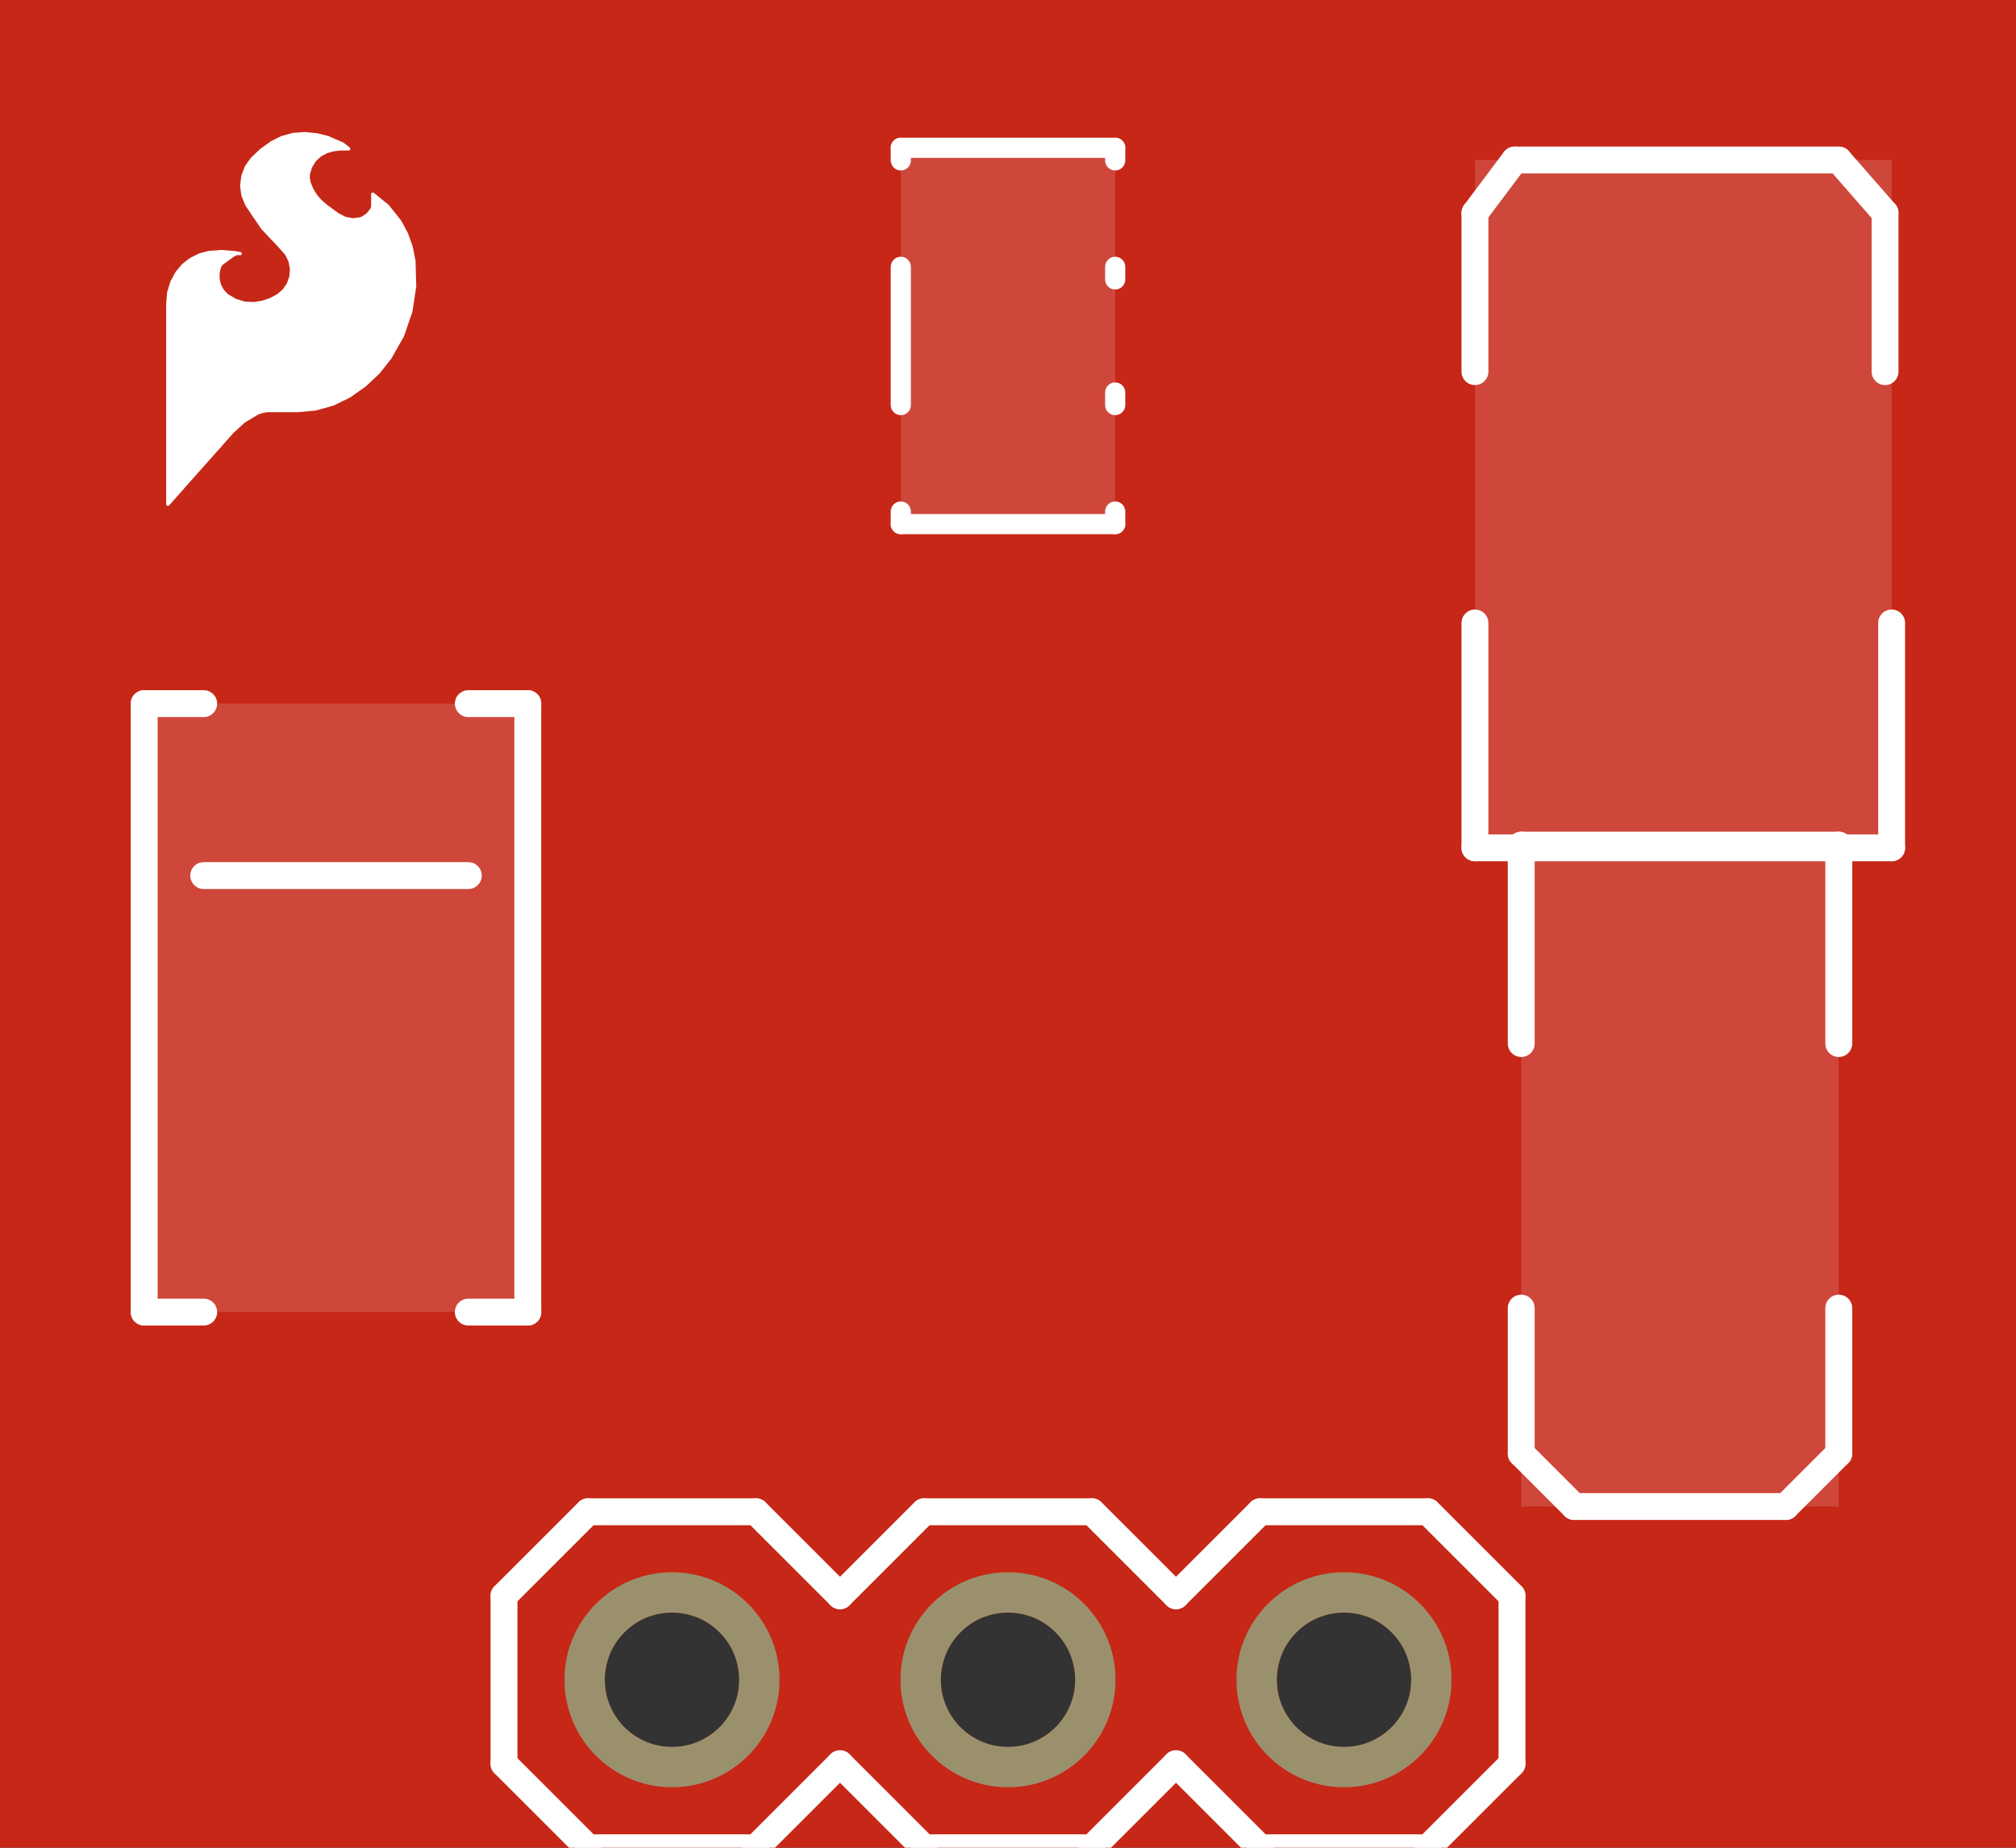 <?xml version='1.0' encoding='UTF-8' standalone='no'?>
<!-- Created with Fritzing (http://www.fritzing.org/) -->
<svg xmlns="http://www.w3.org/2000/svg" width="0.6in" x="0in" version="1.2" y="0in" height="0.55in" viewBox="0 0 43.2 39.6" baseProfile="tiny">
 <rect x="0" y="0" width="43.2" height="39.6" fill="#333333" stroke="none"/>
 <desc >Fritzing breadboard generated by brd2svg</desc>
 <g  id="breadboard" stroke-width="0">
  <g  id="icon" stroke-width="0">
   <path  fill="#C62717" stroke="none" stroke-width="0" d="M0,39.6L0,0L43.2,0L43.2,39.6L0,39.6M12.96,36a1.44,1.44,0,1,0,2.88,0,1.44,1.44,0,1,0,-2.88,0zM20.16,36a1.44,1.44,0,1,0,2.88,0,1.44,1.44,0,1,0,-2.88,0zM27.36,36a1.44,1.44,0,1,0,2.88,0,1.44,1.44,0,1,0,-2.88,0z"/>
   <g  stroke-width="0">
    <title >layer 21</title>
    <g  stroke-width="0">
     <title >element:C1</title>
     <g  stroke-width="0">
      <title >package:EIA3216</title>
      <line  stroke="white" stroke-linecap="round" y1="22.365" x1="32.598" y2="18.113" stroke-width="0.576" x2="32.598"/>
      <line  stroke="white" stroke-linecap="round" y1="18.113" x1="32.598" y2="18.113" stroke-width="0.576" x2="39.402"/>
      <line  stroke="white" stroke-linecap="round" y1="18.113" x1="39.402" y2="22.365" stroke-width="0.576" x2="39.402"/>
      <line  stroke="white" stroke-linecap="round" y1="28.035" x1="32.598" y2="31.153" stroke-width="0.576" x2="32.598"/>
      <line  stroke="white" stroke-linecap="round" y1="31.153" x1="32.598" y2="32.287" stroke-width="0.576" x2="33.732"/>
      <line  stroke="white" stroke-linecap="round" y1="32.287" x1="33.732" y2="32.287" stroke-width="0.576" x2="38.268"/>
      <line  stroke="white" stroke-linecap="round" y1="32.287" x1="38.268" y2="31.153" stroke-width="0.576" x2="39.402"/>
      <line  stroke="white" stroke-linecap="round" y1="31.153" x1="39.402" y2="28.035" stroke-width="0.576" x2="39.402"/>
     </g>
    </g>
    <g  stroke-width="0">
     <title >element:C2</title>
     <g  stroke-width="0">
      <title >package:EIA3528</title>
      <line  stroke="white" stroke-linecap="round" y1="13.351" x1="40.535" y2="18.17" stroke-width="0.576" x2="40.535"/>
      <line  stroke="white" stroke-linecap="round" y1="18.17" x1="40.535" y2="18.17" stroke-width="0.576" x2="31.606"/>
      <line  stroke="white" stroke-linecap="round" y1="18.17" x1="31.606" y2="13.351" stroke-width="0.576" x2="31.606"/>
      <line  stroke="white" stroke-linecap="round" y1="7.965" x1="40.394" y2="4.564" stroke-width="0.576" x2="40.394"/>
      <line  stroke="white" stroke-linecap="round" y1="4.564" x1="40.394" y2="3.43" stroke-width="0.576" x2="39.402"/>
      <line  stroke="white" stroke-linecap="round" y1="3.43" x1="39.402" y2="3.43" stroke-width="0.576" x2="32.457"/>
      <line  stroke="white" stroke-linecap="round" y1="3.43" x1="32.457" y2="4.564" stroke-width="0.576" x2="31.606"/>
      <line  stroke="white" stroke-linecap="round" y1="4.564" x1="31.606" y2="7.965" stroke-width="0.576" x2="31.606"/>
     </g>
    </g>
    <g  stroke-width="0">
     <title >element:D1</title>
     <g  stroke-width="0">
      <title >package:SMA-DIODE</title>
      <line  stroke="white" stroke-linecap="round" y1="28.12" x1="4.365" y2="28.12" stroke-width="0.576" x2="3.09"/>
      <line  stroke="white" stroke-linecap="round" y1="28.12" x1="3.09" y2="15.08" stroke-width="0.576" x2="3.09"/>
      <line  stroke="white" stroke-linecap="round" y1="15.08" x1="3.09" y2="15.08" stroke-width="0.576" x2="4.365"/>
      <line  stroke="white" stroke-linecap="round" y1="15.08" x1="10.035" y2="15.08" stroke-width="0.576" x2="11.31"/>
      <line  stroke="white" stroke-linecap="round" y1="15.08" x1="11.31" y2="28.12" stroke-width="0.576" x2="11.31"/>
      <line  stroke="white" stroke-linecap="round" y1="28.12" x1="11.31" y2="28.12" stroke-width="0.576" x2="10.035"/>
      <line  stroke="white" stroke-linecap="round" y1="18.765" x1="4.365" y2="18.765" stroke-width="0.576" x2="10.035"/>
     </g>
    </g>
    <g  stroke-width="0">
     <title >element:IC1</title>
     <g  stroke-width="0">
      <title >package:SOT23-5</title>
      <line  stroke="white" stroke-linecap="round" y1="3.168" x1="19.303" y2="3.168" stroke-width="0.432" x2="23.897"/>
      <line  stroke="white" stroke-linecap="round" y1="11.232" x1="23.897" y2="11.232" stroke-width="0.432" x2="19.303"/>
      <line  stroke="white" stroke-linecap="round" y1="8.681" x1="19.303" y2="5.719" stroke-width="0.432" x2="19.303"/>
      <line  stroke="white" stroke-linecap="round" y1="8.412" x1="23.897" y2="8.681" stroke-width="0.432" x2="23.897"/>
      <line  stroke="white" stroke-linecap="round" y1="5.719" x1="23.897" y2="5.988" stroke-width="0.432" x2="23.897"/>
      <line  stroke="white" stroke-linecap="round" y1="10.963" x1="23.897" y2="11.232" stroke-width="0.432" x2="23.897"/>
      <line  stroke="white" stroke-linecap="round" y1="3.168" x1="23.897" y2="3.437" stroke-width="0.432" x2="23.897"/>
      <line  stroke="white" stroke-linecap="round" y1="3.437" x1="19.303" y2="3.168" stroke-width="0.432" x2="19.303"/>
      <line  stroke="white" stroke-linecap="round" y1="11.232" x1="19.303" y2="10.963" stroke-width="0.432" x2="19.303"/>
     </g>
    </g>
    <g  stroke-width="0">
     <title >element:JP1</title>
     <g  stroke-width="0">
      <title >package:1X03</title>
      <line  stroke="white" stroke-linecap="round" y1="34.2" x1="25.2" y2="32.4" stroke-width="0.576" x2="27"/>
      <line  stroke="white" stroke-linecap="round" y1="32.4" x1="27" y2="32.4" stroke-width="0.576" x2="30.6"/>
      <line  stroke="white" stroke-linecap="round" y1="32.4" x1="30.6" y2="34.2" stroke-width="0.576" x2="32.4"/>
      <line  stroke="white" stroke-linecap="round" y1="37.8" x1="32.4" y2="39.6" stroke-width="0.576" x2="30.6"/>
      <line  stroke="white" stroke-linecap="round" y1="39.6" x1="30.6" y2="39.6" stroke-width="0.576" x2="27"/>
      <line  stroke="white" stroke-linecap="round" y1="39.6" x1="27" y2="37.8" stroke-width="0.576" x2="25.2"/>
      <line  stroke="white" stroke-linecap="round" y1="32.4" x1="12.6" y2="32.4" stroke-width="0.576" x2="16.2"/>
      <line  stroke="white" stroke-linecap="round" y1="32.4" x1="16.2" y2="34.2" stroke-width="0.576" x2="18"/>
      <line  stroke="white" stroke-linecap="round" y1="37.8" x1="18" y2="39.6" stroke-width="0.576" x2="16.2"/>
      <line  stroke="white" stroke-linecap="round" y1="34.2" x1="18" y2="32.4" stroke-width="0.576" x2="19.8"/>
      <line  stroke="white" stroke-linecap="round" y1="32.4" x1="19.8" y2="32.4" stroke-width="0.576" x2="23.4"/>
      <line  stroke="white" stroke-linecap="round" y1="32.4" x1="23.4" y2="34.2" stroke-width="0.576" x2="25.2"/>
      <line  stroke="white" stroke-linecap="round" y1="37.8" x1="25.2" y2="39.6" stroke-width="0.576" x2="23.4"/>
      <line  stroke="white" stroke-linecap="round" y1="39.6" x1="23.4" y2="39.6" stroke-width="0.576" x2="19.8"/>
      <line  stroke="white" stroke-linecap="round" y1="39.6" x1="19.8" y2="37.8" stroke-width="0.576" x2="18"/>
      <line  stroke="white" stroke-linecap="round" y1="34.2" x1="10.8" y2="37.8" stroke-width="0.576" x2="10.8"/>
      <line  stroke="white" stroke-linecap="round" y1="32.4" x1="12.6" y2="34.2" stroke-width="0.576" x2="10.8"/>
      <line  stroke="white" stroke-linecap="round" y1="37.8" x1="10.8" y2="39.6" stroke-width="0.576" x2="12.6"/>
      <line  stroke="white" stroke-linecap="round" y1="39.6" x1="16.2" y2="39.6" stroke-width="0.576" x2="12.6"/>
      <line  stroke="white" stroke-linecap="round" y1="34.2" x1="32.4" y2="37.8" stroke-width="0.576" x2="32.4"/>
     </g>
    </g>
    <g  stroke-width="0">
     <title >element:U1</title>
     <g  stroke-width="0">
      <title >package:CR54</title>
     </g>
    </g>
   </g>
   <rect  width="6.803" x="32.598" y="18.113" fill="#ffffff" height="14.173" stroke="none" fill-opacity="0.15" stroke-width="0"/>
   <rect  width="8.929" x="31.606" y="3.43" fill="#ffffff" height="14.74" stroke="none" fill-opacity="0.15" stroke-width="0"/>
   <rect  width="8.22" x="3.09" y="15.08" fill="#ffffff" height="13.039" stroke="none" fill-opacity="0.15" stroke-width="0"/>
   <rect  width="4.594" x="19.303" y="3.168" fill="#ffffff" height="8.064" stroke="none" fill-opacity="0.15" stroke-width="0"/>
   <circle  fill="none" cx="14.4" cy="36" connectorname="GND" stroke="#9A916C" r="1.872" id="connector11pin" stroke-width="0.864"/>
   <circle  fill="none" cx="21.6" cy="36" connectorname="VOUT" stroke="#9A916C" r="1.872" id="connector12pin" stroke-width="0.864"/>
   <circle  fill="none" cx="28.8" cy="36" connectorname="VIN" stroke="#9A916C" r="1.872" id="connector13pin" stroke-width="0.864"/>
  </g>
  <g  id="sfe-logo-flame" stroke-width="0" transform="matrix(1, 0, 0, 1, 3.561, 2.829)">
   <g  stroke-width="0">
    <title >element:JP2</title>
    <g  stroke-width="0">
     <title >package:SFE-LOGO-FLAME</title>
     <title >polygon</title>
    </g>
   </g>
   <path  fill="#FFFFFF" stroke-width="0" d="M5.357,3.235c0,-0.001,0,-0.002,0,-0.003c0,-0.001,0,-0.003,0,-0.005L5.355,3.166c0,-0.001,0,-0.003,0,-0.004c0,-0.002,0,-0.004,-0.001,-0.007L5.349,2.947c0,-0.001,0,-0.001,0,-0.002c0,-0.001,0,-0.003,0,-0.005L5.343,2.757c0,-0.001,0,-0.001,0,-0.002c0,0,0,0,0,0c0,-0.001,-0.001,-0.003,-0.001,-0.005L5.336,2.724c0,-0.001,0,-0.003,0,-0.004L5.294,2.512c0,-0.004,-0.001,-0.009,-0.003,-0.013L5.282,2.457c0,-0.001,0,-0.003,-0.001,-0.005c0,0,0,0,0,0l0,0L5.276,2.437C5.275,2.431,5.273,2.425,5.271,2.42L5.249,2.359C5.248,2.358,5.247,2.356,5.247,2.354L5.181,2.168c0,0,-0.001,-0.001,-0.001,-0.002C5.179,2.165,5.179,2.163,5.178,2.162L5.165,2.138C5.164,2.136,5.163,2.135,5.162,2.133L5.088,1.996C5.087,1.993,5.086,1.99,5.084,1.988L5.049,1.922C5.048,1.92,5.047,1.918,5.046,1.917l-0.01,-0.019C5.035,1.897,5.035,1.896,5.034,1.896C5.033,1.894,5.032,1.893,5.031,1.892L4.823,1.631C4.821,1.627,4.819,1.625,4.816,1.622L4.775,1.571C4.774,1.57,4.774,1.569,4.773,1.568C4.772,1.567,4.771,1.565,4.77,1.564L4.665,1.479C4.663,1.478,4.662,1.476,4.66,1.475L4.579,1.409c-0.003,-0.003,-0.006,-0.006,-0.01,-0.008L4.492,1.338c-0.003,-0.004,-0.008,-0.008,-0.013,-0.01L4.45,1.304c-0.008,-0.006,-0.019,-0.01,-0.024,-0.008L4.425,1.296c-0.005,0,-0.009,0.002,-0.013,0.004c-0.001,0,-0.001,0,-0.001,0c-0.004,0.002,-0.007,0.005,-0.01,0.008c0,0,0,0,0,0c0,0,0,0,-0.001,0c0,0,0,0,0,0c0,0,0,0,-0.001,0C4.398,1.311,4.397,1.312,4.396,1.314l0,0c0,0,0,0,0,0c0,0,-0.001,0,-0.001,0s0,0,0,0C4.393,1.321,4.392,1.327,4.392,1.333l0,0.245L4.387,1.615L4.38,1.632C4.379,1.634,4.378,1.636,4.378,1.638L4.335,1.694C4.332,1.697,4.33,1.7,4.328,1.703l-0.03,0.038l-0.03,0.021C4.266,1.763,4.264,1.764,4.262,1.766L4.195,1.812L4.146,1.83L3.993,1.847L3.844,1.818L3.705,1.748L3.53,1.621C3.529,1.62,3.527,1.619,3.525,1.618L3.449,1.562L3.353,1.48C3.352,1.479,3.35,1.477,3.348,1.476l-0.06,-0.064C3.288,1.41,3.287,1.409,3.285,1.407l-0.051,-0.06C3.232,1.343,3.229,1.339,3.226,1.335L3.153,1.217L3.148,1.206c0,-0.002,-0.001,-0.004,-0.002,-0.005L3.119,1.134C3.118,1.132,3.117,1.129,3.116,1.127l-0.021,-0.05l0,-0.003c0,-0.005,-0.001,-0.009,-0.002,-0.013L3.078,0.992l0.003,-0.086l0.044,-0.146l0.015,-0.025c0.001,-0.001,0.002,-0.003,0.003,-0.005l0.062,-0.101l0.11,-0.103c0.001,0,0.002,-0.001,0.002,-0.002l0.136,-0.072l0.139,-0.039l0.145,-0.016l0.171,0c0.005,0,0.011,-0.001,0.015,-0.003c0.001,0,0.001,0,0.001,0l0,0c0.001,0,0.001,0,0.001,0l0,0c0.003,-0.001,0.005,-0.003,0.007,-0.005c0.005,-0.003,0.008,-0.008,0.01,-0.013l0,0l0,0c0.002,-0.003,0.002,-0.006,0.003,-0.01c0,-0.008,-0.002,-0.016,-0.006,-0.022l0,0c0,0,-0.001,0,-0.001,0C3.938,0.339,3.938,0.337,3.937,0.336L3.93,0.33c0,-0.001,-0.001,-0.001,-0.001,-0.002L3.928,0.328C3.927,0.325,3.927,0.325,3.924,0.324L3.802,0.229C3.798,0.224,3.795,0.224,3.793,0.224L3.65,0.162l0,0c0,0,0,0,-0.001,0l-0.1,-0.042L3.521,0.105C3.519,0.104,3.517,0.103,3.514,0.103L3.485,0.089c-0.002,0,-0.004,-0.001,-0.006,-0.002c0,0,0,0,0,0l0,0L3.253,0.031C3.25,0.03,3.246,0.029,3.242,0.029L3.231,0.026C3.229,0.025,3.226,0.025,3.225,0.025L2.97,0C2.969,0,2.967,0,2.966,0l0,0C2.965,0,2.963,0,2.962,0L2.717,0.019c0,0,-0.001,0,-0.001,0c-0.002,0,-0.005,0,-0.007,0.001L2.678,0.029c-0.003,0,-0.007,0.001,-0.01,0.003L2.473,0.085C2.47,0.086,2.468,0.09,2.465,0.088L2.288,0.177c0,0,0,0,-0.001,0L2.245,0.198c-0.001,0,-0.001,0,-0.002,0.001c0,0,0,0,0,0C2.242,0.2,2.24,0.201,2.239,0.202L2.02,0.359C2.018,0.36,2.017,0.361,2.015,0.363L1.829,0.54C1.827,0.541,1.825,0.543,1.823,0.545L1.818,0.55c0,0.001,-0.001,0.002,-0.002,0.002C1.815,0.553,1.814,0.555,1.813,0.556L1.716,0.691c0,0,0,0,0,0.001L1.692,0.726C1.691,0.727,1.69,0.728,1.69,0.729C1.688,0.731,1.688,0.733,1.687,0.735L1.673,0.771c0,0.001,-0.001,0.002,-0.001,0.004L1.646,0.841c0,0.001,-0.001,0.003,-0.002,0.005L1.612,0.93C1.611,0.932,1.611,0.934,1.61,0.936c0,0.001,0,0.002,0,0.004L1.584,1.147c0,0.001,0,0.003,0,0.004c0,0.002,0,0.004,0,0.006l0.008,0.059c0,0.003,0,0.006,0.001,0.009l0.008,0.061c0,0,0,0.001,0,0.002c0,0.004,0.001,0.008,0.002,0.012l0.009,0.063c0,0.001,0,0.002,0,0.004c0,0.002,0.001,0.003,0.002,0.005l0,0c0,0,0,0,0,0L1.643,1.44c0.001,0.004,0.002,0.008,0.004,0.012l0.025,0.063c0,0.002,0.001,0.005,0.003,0.007l0.019,0.046c0,0.002,0.001,0.004,0.003,0.006c0,0,0,0.001,0.001,0.002l0.157,0.233c0.001,0.003,0.003,0.005,0.005,0.008l0.043,0.064C1.906,1.884,1.908,1.887,1.91,1.889L2,2.022c0.002,0.005,0.004,0.009,0.008,0.012l0.026,0.039c0.002,0.003,0.003,0.004,0.004,0.005l0.022,0.024c0.001,0.002,0.003,0.004,0.006,0.006l0.062,0.066C2.13,2.176,2.132,2.178,2.133,2.179l0.13,0.139C2.266,2.32,2.268,2.323,2.271,2.325l0.062,0.066c0.001,0.002,0.003,0.003,0.005,0.005l0.064,0.068c0,0,0.001,0.001,0.001,0.001l0.122,0.139c0.002,0.002,0.004,0.004,0.006,0.006l0.023,0.027l0.068,0.142L2.64,2.874c0,0.004,0.001,0.007,0.002,0.011l0.01,0.052L2.639,3.094L2.587,3.242L2.498,3.373L2.377,3.476L2.223,3.56L2.057,3.615L1.884,3.644l-0.201,-0.01L1.676,3.631c-0.001,0,-0.002,0,-0.003,0L1.49,3.574L1.354,3.492C1.352,3.49,1.35,3.489,1.347,3.488L1.319,3.471L1.231,3.377L1.172,3.263L1.148,3.158c0,-0.003,-0.001,-0.006,-0.002,-0.009l0,-0.124c0,-0.001,0,-0.002,0,-0.003l0.026,-0.115l0.021,-0.04l0.033,-0.032L1.23,2.832C1.232,2.831,1.234,2.83,1.236,2.828l0.224,-0.162l0.038,-0.021l0.039,-0.008l0.044,0.004c0.001,0,0.002,0,0.003,0c0.019,0,0.034,-0.014,0.036,-0.033c0.001,-0.012,-0.003,-0.023,-0.012,-0.03l0,0l0,0c0,0,0,0,0,0l0,0c0,0,0,0,0,0c0,0,0,0,0,0s0,0,0,0c0,0,0,0,0,0s0,0,0,0s0,0,0,0l0,0C1.6,2.574,1.595,2.572,1.589,2.571L1.453,2.549c0,0,0,0,-0.001,0c-0.001,0,-0.001,0,-0.002,0L1.184,2.528c-0.001,0,-0.002,0,-0.003,0s-0.002,0,-0.003,0L0.912,2.549c-0.001,0,-0.002,0,-0.003,0c0,0,0,0,0,0l0,0c-0.001,0,-0.002,0,-0.003,0L0.707,2.602c0,0,-0.001,0,-0.002,0.001c0,0,0,0,0,0c-0.002,0,-0.004,0.001,-0.005,0.002l-0.182,0.09C0.515,2.696,0.513,2.697,0.51,2.7L0.349,2.825C0.348,2.826,0.347,2.826,0.346,2.827C0.344,2.828,0.343,2.83,0.342,2.831L0.21,2.986c0,0,0,0,-0.001,0.001l0,0C0.208,2.99,0.206,2.991,0.205,2.993L0.204,2.997C0.202,2.999,0.201,3,0.2,3.002L0.093,3.199c0,0,-0.001,0.001,-0.001,0.003C0.09,3.204,0.09,3.206,0.089,3.207L0.086,3.219C0.085,3.221,0.084,3.223,0.084,3.226L0.021,3.433c0,0.001,0,0.001,-0.001,0.002c0,0.002,0,0.004,-0.001,0.006L0.008,3.585c0,0.002,-0.001,0.005,-0.001,0.008c0,0,0,0.001,0,0.002L0.002,3.658c0,0.002,-0.001,0.005,-0.001,0.007c0,0,0,0.001,0,0.001l0,0.011l0,0C0,3.678,0,3.679,0,3.68l0,4.296C0,7.979,0,7.98,0,7.982c0,0.001,0,0.001,0,0.001c0,0.002,0.001,0.004,0.001,0.006l0,0L0.001,7.99C0.004,7.995,0.008,8,0.012,8.005c0.007,0.006,0.016,0.009,0.024,0.009c0.001,0,0.003,0,0.004,0c0,0,0,0,0,0c0.007,-0.004,0.013,-0.006,0.02,-0.01c0.001,-0.001,0.002,-0.002,0.003,-0.003L0.118,7.94C0.12,7.938,0.122,7.936,0.124,7.934l0.25,-0.281C0.375,7.65,0.377,7.647,0.379,7.646L0.437,7.58C0.44,7.578,0.442,7.575,0.444,7.572l0.123,-0.139c0.001,0,0.001,-0.001,0.002,-0.002l0.061,-0.068C0.631,7.362,0.633,7.36,0.635,7.357l0.185,-0.208c0.004,-0.002,0.007,-0.006,0.01,-0.011l0.057,-0.063C0.888,7.073,0.889,7.072,0.891,7.07l0.185,-0.209c0.004,-0.003,0.007,-0.006,0.01,-0.01l0.057,-0.064c0.002,-0.002,0.003,-0.003,0.005,-0.005l0.059,-0.066C1.208,6.714,1.21,6.711,1.211,6.708l0.057,-0.062C1.271,6.643,1.273,6.64,1.275,6.637l0.056,-0.063c0.003,-0.003,0.007,-0.006,0.009,-0.01l0.057,-0.064c0.001,-0.002,0.003,-0.003,0.004,-0.005l0.042,-0.047L1.54,6.359c0.004,-0.002,0.007,-0.005,0.01,-0.009l0.136,-0.124l0.257,-0.153C1.944,6.072,1.946,6.071,1.947,6.07l0.02,-0.012l0.099,-0.035L2.17,6.005l0.645,0c0,-0.001,0.002,-0.001,0.004,0L3.204,5.97c0.001,0,0.003,0,0.004,-0.001c0,0,0,0,0,0c0.001,0,0.002,0,0.003,-0.001l0.373,-0.104c0.001,-0.001,0.003,-0.001,0.005,-0.002c0,0,0.001,-0.001,0.002,-0.001l0.004,-0.002c0.003,-0.001,0.006,-0.003,0.009,-0.004l0.139,-0.068c0.004,-0.001,0.007,-0.003,0.01,-0.005l0.141,-0.068c0.001,0,0.003,-0.001,0.004,-0.002l0.041,-0.021c0.002,0,0.003,-0.001,0.005,-0.002c0.001,0,0.001,-0.001,0.002,-0.001l0.168,-0.119c0.004,-0.002,0.007,-0.004,0.01,-0.007l0.149,-0.105c0.002,-0.001,0.004,-0.002,0.005,-0.004l0.292,-0.274c0.002,-0.002,0.003,-0.003,0.004,-0.005l0.094,-0.117c0.001,-0.001,0.001,-0.001,0.001,-0.002l0.056,-0.069C4.725,4.984,4.727,4.982,4.728,4.98L4.78,4.914C4.782,4.912,4.784,4.91,4.785,4.907l0.037,-0.046c0.001,-0.002,0.002,-0.003,0.003,-0.005c0,0,0,0,0.001,0L4.826,4.855l0.05,-0.088c0.002,-0.003,0.004,-0.006,0.005,-0.01L4.959,4.62C4.96,4.619,4.96,4.617,4.961,4.616L4.998,4.55C5,4.547,5.002,4.544,5.003,4.542l0.036,-0.063c0.002,-0.002,0.003,-0.004,0.004,-0.007l0.036,-0.064c0.002,-0.003,0.004,-0.006,0.006,-0.01l0.01,-0.018c0,-0.001,0.001,-0.001,0.001,-0.002c0,0.001,0.002,-0.002,0.002,-0.004l0.039,-0.113c0.002,-0.004,0.004,-0.008,0.004,-0.013l0.021,-0.062C5.163,4.182,5.164,4.18,5.165,4.177l0.047,-0.136c0.001,-0.003,0.002,-0.006,0.003,-0.009l0.022,-0.063c0.001,-0.002,0.001,-0.004,0.002,-0.007l0.021,-0.062c0.002,-0.004,0.004,-0.008,0.005,-0.013l0.01,-0.029c0,-0.001,0.001,-0.002,0.001,-0.004c0,-0.001,0,-0.002,0.001,-0.003l0.004,-0.03c0.001,-0.003,0.002,-0.007,0.002,-0.01l0.01,-0.064c0,-0.002,0.001,-0.004,0.001,-0.007l0.01,-0.065c0,-0.002,0.001,-0.004,0.001,-0.005l0.042,-0.281c0.001,-0.003,0.002,-0.006,0.002,-0.01l0.01,-0.064c0,-0.003,0.001,-0.006,0.001,-0.009c0,-0.001,0,-0.002,0,-0.003L5.357,3.235z"/>
  </g>
 </g>
</svg>
